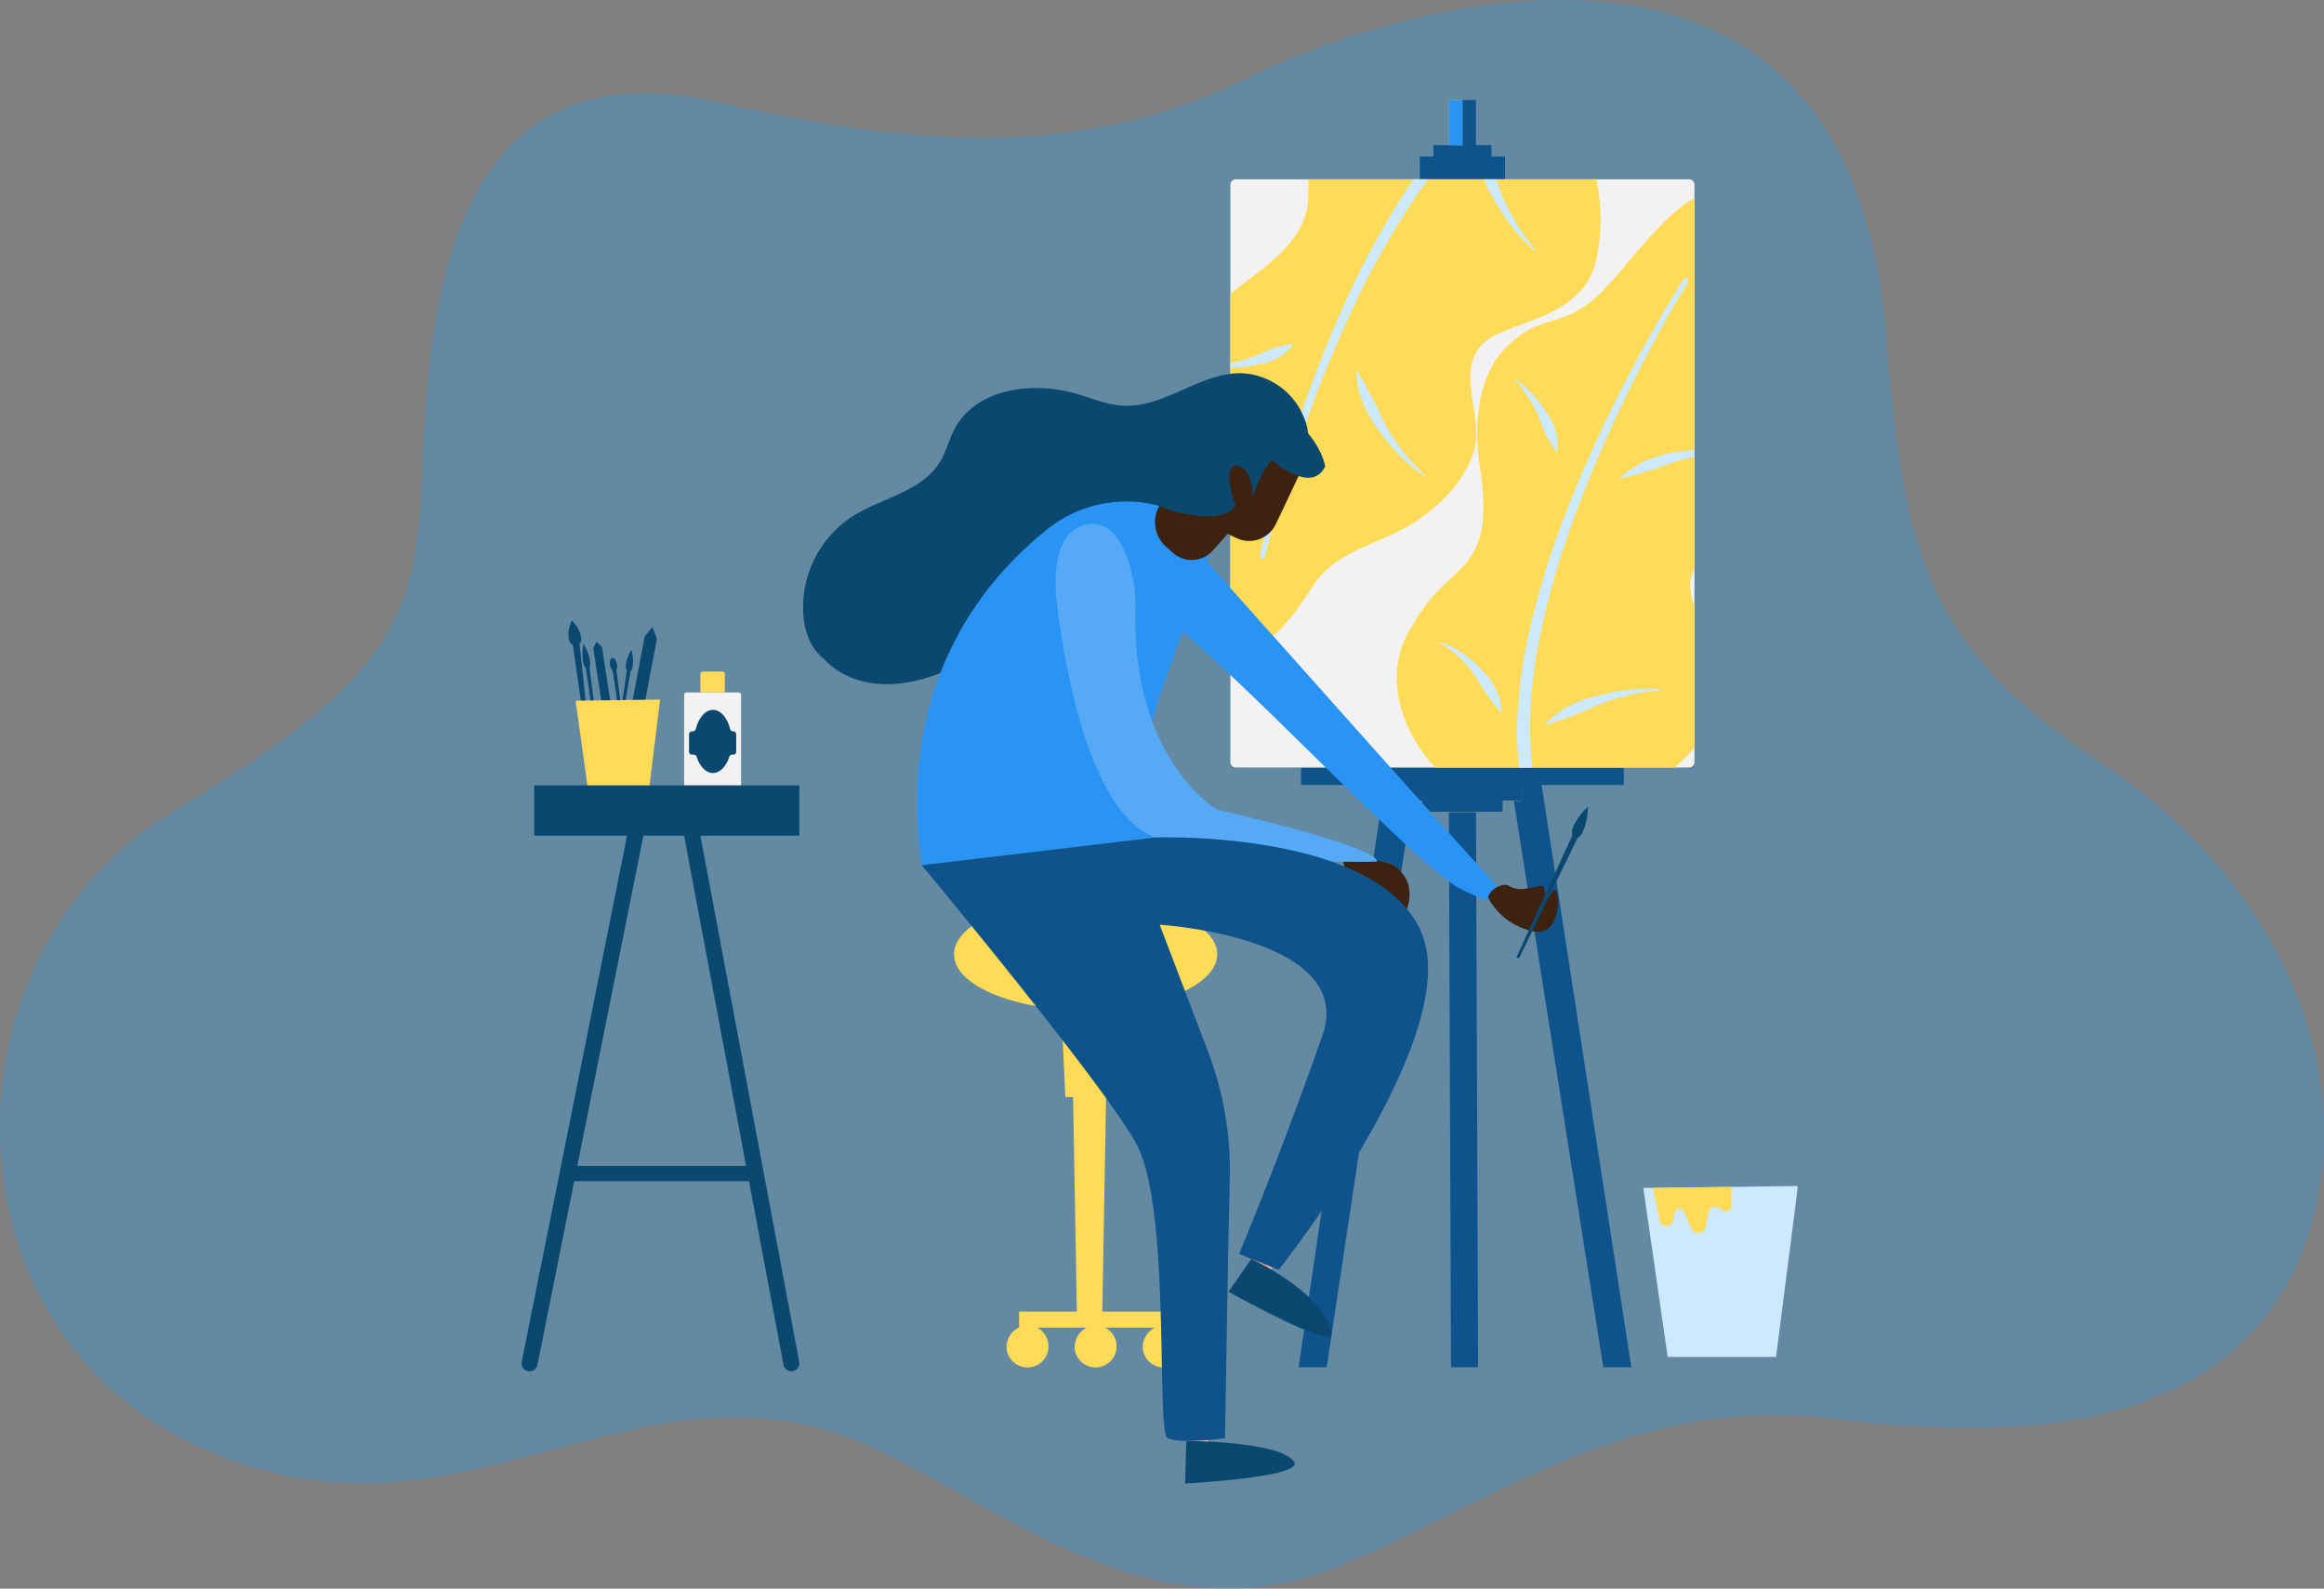 <svg xmlns="http://www.w3.org/2000/svg" xmlns:xlink="http://www.w3.org/1999/xlink" width="360.858" height="246.622" viewBox="0 0 360.858 246.622">
  <rect x="0" y="0" width="360.858" height="246.622" fill="#808080" stroke="none"/>
  <defs>
    <clipPath id="clip-path">
      <path id="Path_448" data-name="Path 448" d="M1048.267,302.355H977.905a.848.848,0,0,0-.848.848v89.615a.848.848,0,0,0,.848.848h70.362a.848.848,0,0,0,.848-.848V303.2A.848.848,0,0,0,1048.267,302.355Z" transform="translate(-977.057 -302.355)"/>
    </clipPath>
  </defs>
  <g id="Group_299" data-name="Group 299" transform="translate(-1361 -1292)">
    <g id="Group_253" data-name="Group 253" transform="translate(1291.428 1205.812)" opacity="0.3">
      <path id="Path_144" data-name="Path 144" d="M355.139,307.515c-32.682-4.281-54.783,13.569-77.832,22.91-27.135,11-49.7-7.422-70.736-17.825-37.812-18.7-65,18.682-106.846-1.168-40.051-19-39.2-76.687-3.4-98.145s37.916-30.786,38.893-53.948,3.471-66.3,46.471-56.172c36.959,8.7,60.684,6.531,81.625-3.893s93.311-34.311,99.1,39.9c2.764,35.461,7,49.008,33.562,66.578s39.742,46.291,32.479,71.54C421.574,301.2,398.791,313.231,355.139,307.515Z" transform="translate(0 -1)" fill="#1da1f2"/>
    </g>
    <g id="art-2" transform="translate(881.306 1051.718)">
      <g id="Objects" transform="translate(560.675 255.814)">
        <g id="Group_275" data-name="Group 275" transform="translate(110.068 0)">
          <path id="Path_431" data-name="Path 431" d="M1156.954,741.122h4.353l-14.34-93.028-4.08,3.966Z" transform="translate(-1099.051 -544.397)" fill="#0e538c"/>
          <path id="Path_432" data-name="Path 432" d="M1021.488,741.122h-4.361l13.685-93.028,4.08,3.966Z" transform="translate(-1006.535 -544.397)" fill="#0e538c"/>
          <path id="Path_433" data-name="Path 433" d="M1109.6,673.636h-4.21l.331,86.276h4.21Z" transform="translate(-1071.467 -563.187)" fill="#0e538c"/>
          <rect id="Rectangle_55" data-name="Rectangle 55" width="4.21" height="15.248" transform="translate(33.924)" fill="#0e538c"/>
          <path id="Path_434" data-name="Path 434" d="M1096.912,654.132h-18.443v3.495h2.941v1.747h12.561v-1.747h2.941Z" transform="translate(-1051.661 -548.839)" fill="#ffdb57"/>
          <rect id="Rectangle_56" data-name="Rectangle 56" width="50.113" height="2.72" transform="translate(10.972 103.615)" fill="#0e538c"/>
          <rect id="Rectangle_57" data-name="Rectangle 57" width="13.238" height="3.537" transform="translate(42.648 12.315) rotate(180)" fill="#0e538c"/>
          <rect id="Rectangle_58" data-name="Rectangle 58" width="9.016" height="3.537" transform="translate(40.537 10.546) rotate(180)" fill="#0e538c"/>
          <path id="Path_435" data-name="Path 435" d="M1048.267,302.355H977.905a.848.848,0,0,0-.848.848v89.615a.848.848,0,0,0,.848.848h70.362a.848.848,0,0,0,.848-.848V303.2A.848.848,0,0,0,1048.267,302.355Z" transform="translate(-977.057 -290.052)" fill="#f2f2f2"/>
          <g id="Group_274" data-name="Group 274" transform="translate(0 12.303)">
            <g id="Group_273" data-name="Group 273" clip-path="url(#clip-path)">
              <g id="Group_269" data-name="Group 269" transform="translate(25.83 2.01)">
                <path id="Path_436" data-name="Path 436" d="M1087.621,352.146s-2.2-12.079,4.3-18.283c5.113-4.971,8.159-2.876,13.332-7.18s13.088-17.633,19.72-16.673,4.654,10.7,3.462,16.029c-1.4,6.285,2.611,11.705,3.978,17.569,1.11,4.761,1.159,10.353-1.2,14.833-2.543,4.833-9.917,6.23-10.838,11.884-.879,5.4,8.751,14.094,2.984,22.79-6.795,10.246-20.349,16.141-32.377,12.718-11.229-3.2-20.921-17.813-13.75-28.632C1082.991,366.663,1090.417,369.912,1087.621,352.146Z" transform="translate(-1074.77 -309.961)" fill="#ffdb57"/>
                <g id="Group_268" data-name="Group 268" transform="translate(6.706 13.312)">
                  <g id="Group_267" data-name="Group 267">
                    <path id="Path_437" data-name="Path 437" d="M1172.02,360.963c-3.516,5.788-6.714,11.794-9.682,17.888a200.354,200.354,0,0,0-7.984,18.689,124.563,124.563,0,0,0-5.518,19.474,70.787,70.787,0,0,0-1.241,9.987,50.6,50.6,0,0,0,.4,9.964l0,.011a1.063,1.063,0,1,1-2.1.312l0-.017a52.6,52.6,0,0,1-.26-10.388,72.569,72.569,0,0,1,1.433-10.218,126.2,126.2,0,0,1,5.9-19.645,201.669,201.669,0,0,1,8.332-18.684c3.083-6.082,6.378-12.043,10.014-17.823a.419.419,0,0,1,.713.44Z" transform="translate(-1133.505 -360.318)" fill="#cce9ff"/>
                    <path id="Path_438" data-name="Path 438" d="M1206.177,465.127a14.273,14.273,0,0,1,4.246-2.755,19.928,19.928,0,0,1,4.885-1.257,29.86,29.86,0,0,1,5.009-.44,25.124,25.124,0,0,1,4.964.52.084.084,0,0,1-.018.166h-.005a28.241,28.241,0,0,0-4.9.151,28.775,28.775,0,0,0-4.767.912c-1.564.42-3.042,1.077-4.59,1.519-1.55.459-3.092.939-4.743,1.328h0a.086.086,0,0,1-.08-.145Z" transform="translate(-1178.127 -434.146)" fill="#cce9ff"/>
                    <path id="Path_439" data-name="Path 439" d="M1150.739,431.152a20.153,20.153,0,0,1-1.664-2.807c-.493-.925-.738-1.957-1.183-2.914a21.786,21.786,0,0,0-3.467-5.331l0,0a.084.084,0,0,1,.113-.123,16.3,16.3,0,0,1,2.492,2.168,20.418,20.418,0,0,1,2.038,2.64,10.932,10.932,0,0,1,1.572,2.956,7.6,7.6,0,0,1,.267,3.382.09.09,0,0,1-.1.073.089.089,0,0,1-.057-.035Z" transform="translate(-1132.702 -404.191)" fill="#cce9ff"/>
                    <path id="Path_440" data-name="Path 440" d="M1162.065,606.949a14.176,14.176,0,0,1,3.883-2.891,20.3,20.3,0,0,1,4.557-1.558,33.357,33.357,0,0,1,4.723-.885,26.475,26.475,0,0,1,4.775-.059.084.084,0,0,1,0,.167h0a30.458,30.458,0,0,0-4.635.717,32.257,32.257,0,0,0-4.457,1.337c-1.457.538-2.817,1.287-4.272,1.807-1.455.536-2.908,1.076-4.48,1.5a.086.086,0,0,1-.109-.056A.1.1,0,0,1,1162.065,606.949Z" transform="translate(-1145.679 -537.729)" fill="#cce9ff"/>
                    <path id="Path_441" data-name="Path 441" d="M1109.551,585.138a33.359,33.359,0,0,1-2.234-2.9c-.7-.95-1.187-2.033-1.884-2.994a16.869,16.869,0,0,0-2.349-2.663,15.611,15.611,0,0,0-2.9-2.141l0,0a.084.084,0,0,1,.071-.151,14.106,14.106,0,0,1,3.351,1.638,17.968,17.968,0,0,1,2.861,2.463,12.078,12.078,0,0,1,2.3,3.006,8.757,8.757,0,0,1,.946,3.689.088.088,0,0,1-.154.059Z" transform="translate(-1100.14 -517.723)" fill="#cce9ff"/>
                  </g>
                </g>
              </g>
              <g id="Group_272" data-name="Group 272" transform="translate(-7.331 -22.371)">
                <path id="Path_442" data-name="Path 442" d="M959.278,255.837s-10.125,6.945-9.952,15.928c.072,7.131,3.7,7.818,4.292,14.522s-3.3,21.71,2.052,25.742,10.87-4.229,13.817-8.831c3.473-5.423,10.148-6.391,15.274-9.55,4.162-2.565,8.166-6.468,9.686-11.3,1.64-5.209-2.562-11.428.8-16.064,3.214-4.427,16.169-3.714,18.28-13.933,2.488-12.04-2.873-25.814-13.775-31.942-10.177-5.721-27.38-2.306-30.01,10.4C966.323,242.326,973.859,245.309,959.278,255.837Z" transform="translate(-949.324 -217.729)" fill="#ffdb57"/>
                <g id="Group_271" data-name="Group 271" transform="translate(4.596 8.463)">
                  <g id="Group_270" data-name="Group 270">
                    <path id="Path_443" data-name="Path 443" d="M995.11,322.25c1.633-6.572,3.644-13.072,5.88-19.472a200.457,200.457,0,0,1,7.645-18.83,124.564,124.564,0,0,1,9.939-17.633,70.745,70.745,0,0,1,6.216-7.915,50.589,50.589,0,0,1,7.358-6.732l.009-.007a1.063,1.063,0,0,0-1.26-1.712l-.014.01a52.614,52.614,0,0,0-7.558,7.131,72.61,72.61,0,0,0-6.245,8.213,126.183,126.183,0,0,0-9.791,18.024,201.733,201.733,0,0,0-7.4,19.074c-2.146,6.472-4.057,13.01-5.6,19.662a.419.419,0,0,0,.814.2Z" transform="translate(-986.993 -249.743)" fill="#cce9ff"/>
                    <path id="Path_444" data-name="Path 444" d="M1051,414.861a14.267,14.267,0,0,0,1.035,4.954,19.933,19.933,0,0,0,2.548,4.353,29.893,29.893,0,0,0,3.216,3.866,25.133,25.133,0,0,0,3.866,3.158.084.084,0,0,0,.1-.13l0,0a28.212,28.212,0,0,1-3.341-3.582,28.8,28.8,0,0,1-2.71-4.027c-.8-1.406-1.378-2.918-2.155-4.329s-1.511-2.857-2.4-4.3l0,0a.086.086,0,0,0-.16.045Z" transform="translate(-1028.719 -371.15)" fill="#cce9ff"/>
                    <path id="Path_445" data-name="Path 445" d="M979.086,398.922a20.165,20.165,0,0,0-3.165.8c-1,.3-1.909.855-2.9,1.213a21.768,21.768,0,0,1-6.226,1.294h-.005a.084.084,0,0,0-.007.167,16.284,16.284,0,0,0,3.294.242,20.4,20.4,0,0,0,3.31-.413,10.927,10.927,0,0,0,3.2-.966,7.608,7.608,0,0,0,2.589-2.193.09.09,0,0,0-.086-.141Z" transform="translate(-966.711 -359.486)" fill="#cce9ff"/>
                    <path id="Path_446" data-name="Path 446" d="M1122.576,281.668a14.175,14.175,0,0,0,.683,4.793,20.3,20.3,0,0,0,2.1,4.332,33.321,33.321,0,0,0,2.7,3.976,26.481,26.481,0,0,0,3.321,3.431.084.084,0,0,0,.12-.116l0,0a30.438,30.438,0,0,1-2.755-3.8,32.277,32.277,0,0,1-2.19-4.106c-.644-1.413-1.07-2.906-1.726-4.305s-1.284-2.822-2.088-4.24a.087.087,0,0,0-.117-.038A.1.1,0,0,0,1122.576,281.668Z" transform="translate(-1081.362 -273.168)" fill="#cce9ff"/>
                    <path id="Path_447" data-name="Path 447" d="M1059.4,267.973a33.348,33.348,0,0,0-3.632.455c-1.166.173-2.279.589-3.452.771a16.869,16.869,0,0,1-3.545.208,15.621,15.621,0,0,1-3.561-.549h-.005a.084.084,0,0,0-.057.156,14.109,14.109,0,0,0,3.523,1.225,17.96,17.96,0,0,0,3.764.3,12.075,12.075,0,0,0,3.754-.484,8.758,8.758,0,0,0,3.285-1.927.089.089,0,0,0-.067-.151Z" transform="translate(-1024.375 -263.154)" fill="#cce9ff"/>
                  </g>
                </g>
              </g>
            </g>
          </g>
          <rect id="Rectangle_59" data-name="Rectangle 59" width="2.105" height="7.01" transform="translate(33.924)" fill="#ffdb57"/>
          <path id="Path_449" data-name="Path 449" d="M1096.912,654.132h-18.443v3.495h2.941v1.747h12.561v-1.747h2.941Z" transform="translate(-1051.661 -548.839)" fill="#0e538c"/>
          <rect id="Rectangle_60" data-name="Rectangle 60" width="2.105" height="7.01" transform="translate(33.924)" fill="#2a94f4"/>
        </g>
        <g id="Group_276" data-name="Group 276" transform="translate(7.279 80.757)">
          <path id="Path_450" data-name="Path 450" d="M623.869,566.765l1.2-1.481.7,1.844-3.29,17.269-1.9-.363Z" transform="translate(-612.022 -564.234)" fill="#0b4870"/>
          <path id="Path_451" data-name="Path 451" d="M602.807,575l.495-.992.859.784,2.67,17.376-1.353.208Z" transform="translate(-598.948 -570.65)" fill="#0b4870"/>
          <path id="Path_452" data-name="Path 452" d="M588.465,562.058l.265-.746.418.492a4.688,4.688,0,0,1,1.061,2.323h0a.949.949,0,0,1-.276.825h0l1.655,15.407-.492.127L588.9,565.156h0a1.325,1.325,0,0,1-.639-.942h0A4.43,4.43,0,0,1,588.465,562.058Z" transform="translate(-588.21 -561.312)" fill="#0b4870"/>
          <path id="Path_453" data-name="Path 453" d="M596.526,575.691l.1-.721.27.515a7.678,7.678,0,0,1,.756,2.37h0a1.3,1.3,0,0,1-.1.8h0l1.963,15.359-.271.093-2.264-15.32h0a1.875,1.875,0,0,1-.425-.974h0A7.374,7.374,0,0,1,596.526,575.691Z" transform="translate(-594.281 -571.36)" fill="#0b4870"/>
          <path id="Path_454" data-name="Path 454" d="M612.66,583.649a.368.368,0,0,1,.638-.06,2.133,2.133,0,0,1,.357.9h0a1.3,1.3,0,0,1-.1.8h0l1.963,15.359-.271.093-2.264-15.32h0a1.875,1.875,0,0,1-.425-.974h0A1.451,1.451,0,0,1,612.66,583.649Z" transform="translate(-606.107 -577.584)" fill="#0b4870"/>
          <path id="Path_455" data-name="Path 455" d="M617.385,579.11l.293-.576.119.5a5.982,5.982,0,0,1,.081,2.188h0a1.043,1.043,0,0,1-.315.641h0l-2.293,13.39-.286,0,1.993-13.438h0a1.5,1.5,0,0,1-.143-.931h0A5.74,5.74,0,0,1,617.385,579.11Z" transform="translate(-607.907 -573.981)" fill="#0b4870"/>
          <path id="Path_456" data-name="Path 456" d="M594.505,622.93h9.2l.026-.207c1.8-14.492,1.8-14.553,1.8-14.574v-.239l-.239,0c-.124,0-12.424.169-12.584.169h-.271Z" transform="translate(-591.32 -595.593)" fill="#ffdb57"/>
        </g>
        <g id="Group_277" data-name="Group 277" transform="translate(25.248 88.726)">
          <path id="Path_457" data-name="Path 457" d="M656.562,603.7h8.092a.375.375,0,0,1,.375.375v14.568h-8.84V604.075A.374.374,0,0,1,656.562,603.7Z" transform="translate(-656.188 -600.464)" fill="#f2f2f2"/>
          <path id="Path_458" data-name="Path 458" d="M666.071,591.459h3.08a.364.364,0,0,1,.363.363v2.872h-3.807v-2.872A.363.363,0,0,1,666.071,591.459Z" transform="translate(-663.191 -591.459)" fill="#ffdb57"/>
          <path id="Path_459" data-name="Path 459" d="M659.505,617.292h.151a.464.464,0,0,0,.446-.356c.443-1.748,1.469-2.975,2.667-2.975s2.224,1.226,2.667,2.975a.463.463,0,0,0,.446.356h.035a.458.458,0,0,1,.458.458v2.7a.458.458,0,0,1-.458.458h-.168a.457.457,0,0,0-.437.31c-.493,1.516-1.446,2.546-2.543,2.546s-2.049-1.03-2.543-2.546a.457.457,0,0,0-.437-.31h-.284a.458.458,0,0,1-.458-.458v-2.7A.458.458,0,0,1,659.505,617.292Z" transform="translate(-658.292 -608.013)" fill="#0b4870"/>
        </g>
        <g id="Group_278" data-name="Group 278" transform="translate(0 106.388)">
          <path id="Path_460" data-name="Path 460" d="M671.841,762.092a1.319,1.319,0,0,0,.207-.017,1.212,1.212,0,0,0,1.022-1.391l-15.759-83.91a1.249,1.249,0,0,0-1.434-.992,1.212,1.212,0,0,0-1.023,1.391l15.759,83.91A1.237,1.237,0,0,0,671.841,762.092Z" transform="translate(-629.946 -671.142)" fill="#0b4870"/>
          <path id="Path_461" data-name="Path 461" d="M561.922,762.1a1.235,1.235,0,0,0,1.227-1.009l16.807-83.91a1.212,1.212,0,0,0-1.023-1.391,1.248,1.248,0,0,0-1.434.992l-16.807,83.91a1.212,1.212,0,0,0,1.022,1.391A1.285,1.285,0,0,0,561.922,762.1Z" transform="translate(-560.675 -671.146)" fill="#0b4870"/>
          <rect id="Rectangle_61" data-name="Rectangle 61" width="41.176" height="7.813" transform="translate(43.141 7.813) rotate(180)" fill="#0b4870"/>
          <rect id="Rectangle_62" data-name="Rectangle 62" width="30.299" height="2.375" transform="translate(36.676 61.448) rotate(180)" fill="#0b4870"/>
        </g>
        <path id="Path_462" data-name="Path 462" d="M1223.391,920.094h16.829l.047-.365c3.292-25.6,3.292-25.71,3.292-25.746v-.422l-.437.006c-.227,0-22.727.3-23.019.3h-.5Z" transform="translate(-1045.422 -724.975)" fill="#cce9ff"/>
        <path id="Path_463" data-name="Path 463" d="M1226.359,894.213l11.016-.143v2.923a.887.887,0,0,1-1.57.567h0a1.153,1.153,0,0,0-2.021.53l-.4,2.195a1.163,1.163,0,0,1-2.208.258l-1.163-2.652a.758.758,0,0,0-1.44.17l-.223,1.234a1.063,1.063,0,0,1-2.086.033l-1.088-5.1Z" transform="translate(-1049.519 -725.35)" fill="#ffdb57"/>
      </g>
      <g id="Seat" transform="translate(627.824 379.748)">
        <g id="Group_283" data-name="Group 283" transform="translate(0 0)">
          <g id="Group_280" data-name="Group 280">
            <path id="Path_464" data-name="Path 464" d="M885.623,751.8h-9.781l1.139,23.671h7.5Z" transform="translate(-859.678 -744.621)" fill="#ffdb57"/>
            <path id="Path_465" data-name="Path 465" d="M884.371,825.553l.684,38.974h3.9l.684-38.974Z" transform="translate(-865.952 -798.879)" fill="#ffdb57"/>
            <g id="Group_279" data-name="Group 279">
              <ellipse id="Ellipse_15" data-name="Ellipse 15" cx="20.438" cy="8.676" rx="20.438" ry="8.676" fill="#ffdb57"/>
            </g>
          </g>
          <g id="Group_282" data-name="Group 282" transform="translate(8.157 64.149)">
            <rect id="Rectangle_63" data-name="Rectangle 63" width="23.753" height="2.492" transform="translate(25.705 2.492) rotate(180)" fill="#ffdb57"/>
            <g id="Group_281" data-name="Group 281" transform="translate(0 2.136)">
              <path id="Path_466" data-name="Path 466" d="M925.562,978.958a3.267,3.267,0,1,0,3.254-3.56A3.417,3.417,0,0,0,925.562,978.958Z" transform="translate(-904.412 -975.398)" fill="#ffdb57"/>
              <path id="Path_467" data-name="Path 467" d="M885.557,978.958a3.267,3.267,0,1,0,3.254-3.56A3.417,3.417,0,0,0,885.557,978.958Z" transform="translate(-874.982 -975.398)" fill="#ffdb57"/>
              <path id="Path_468" data-name="Path 468" d="M845.552,978.958a3.267,3.267,0,1,0,3.254-3.56A3.417,3.417,0,0,0,845.552,978.958Z" transform="translate(-845.552 -975.398)" fill="#ffdb57"/>
            </g>
          </g>
        </g>
      </g>
      <g id="Character" transform="translate(604.378 298.219)">
        <g id="Group_288" data-name="Group 288" transform="translate(0)">
          <path id="Path_469" data-name="Path 469" d="M1049.54,698.808c4.8,2.938,1.94,7.934,1.94,7.934l-8.3-3.967-1.633-6.053Z" transform="translate(-958.137 -622.575)" fill="#3d2210"/>
          <g id="Group_287" data-name="Group 287">
            <g id="Group_284" data-name="Group 284" transform="translate(59.328 164.396)">
              <path id="Path_470" data-name="Path 470" d="M954.391,1038.131l.2,4.853-3.519.539-.141-5.353Z" transform="translate(-950.798 -1038.131)" fill="#edac90"/>
              <path id="Path_471" data-name="Path 471" d="M950.632,1043.284s14.563,0,16.735,3.259c1.584,2.376-16.931,3.357-16.931,3.357Z" transform="translate(-950.436 -1041.922)" fill="#0b4870"/>
            </g>
            <g id="Group_285" data-name="Group 285" transform="translate(66.076 136.024)">
              <path id="Path_472" data-name="Path 472" d="M987.907,932.661l-2.49,4.17-3.24-1.474,2.811-4.557Z" transform="translate(-980.534 -930.8)" fill="#edac90"/>
              <path id="Path_473" data-name="Path 473" d="M979.5,936.392s11.249,5.14,12.466,11.549c.533,2.806-16.008-6.456-16.008-6.456Z" transform="translate(-975.962 -934.914)" fill="#0b4870"/>
            </g>
            <path id="Path_474" data-name="Path 474" d="M793.2,436.842c5.714-3.517-1.579-6.555,5.123-6.218,1.516.076,3.164.223,4.428-.616,1.643-1.092,1.942-3.422,1.531-5.352a10.962,10.962,0,0,0-10.111-8.422c-6.424-.178-12,5.366-18.421,5.04-2.448-.124-4.758-1.1-7.107-1.8-6.847-2.046-15.66-.957-19.056,5.331-.909,1.684-1.345,3.6-2.347,5.232-2.843,4.629-9.084,5.538-13.654,8.476a16.89,16.89,0,0,0-7.51,15.5c.244,2.5,1.176,5.1,3.209,6.58,0,0,6.914,8.818,22.565,0S793.2,436.842,793.2,436.842Z" transform="translate(-726 -416.229)" fill="#0b4870"/>
            <path id="Path_475" data-name="Path 475" d="M930.319,530.138c2.438-2.769,39.813,38.178,47.79,42.489s6.147,0,6.147,0l-16.011-17.858-30.79-34.531Z" transform="translate(-876.308 -492.744)" fill="#2a94f4"/>
            <path id="Path_476" data-name="Path 476" d="M834.165,493.588a19.607,19.607,0,0,0-20.737,2.233l-.185.147c-10.284,8.226-23.273,24.391-19.424,52.1l36.331-4.311s-5.108-6.173,1.475-24.45c3.622-10.054,6.816-19.44,6.816-19.44Z" transform="translate(-775.383 -471.682)" fill="#2a94f4"/>
            <path id="Path_477" data-name="Path 477" d="M874.524,516.448s3.078,32.636,15.394,36.947,34.29,3.749,34.29,3.749,1.9-1.709-21.677-7.34q-1.468-.351-3.069-.719s-13.366-7.723-12.675-31.335a17.748,17.748,0,0,0-.172-3.2c-.531-3.475-2.211-10.448-7.108-9.8C873.011,505.6,874.524,516.448,874.524,516.448Z" transform="translate(-835.15 -481.317)" fill="#2a94f4"/>
            <path id="Path_478" data-name="Path 478" d="M874.524,516.448s3.078,32.636,15.394,36.947,34.29,3.749,34.29,3.749,1.9-1.709-21.677-7.34q-1.468-.351-3.069-.719s-13.366-7.723-12.675-31.335a17.748,17.748,0,0,0-.172-3.2c-.531-3.475-2.211-10.448-7.108-9.8C873.011,505.6,874.524,516.448,874.524,516.448Z" transform="translate(-835.15 -481.317)" fill="#f7f7f7" opacity="0.21"/>
            <path id="Path_479" data-name="Path 479" d="M795.746,693.141s27.71,33.253,33.252,43.105,3.079,44.865,4.927,45.832,8.92.011,8.92.011l.438-26.571.3-13.914a51.753,51.753,0,0,0-3.385-19.552l-7.5-19.676s30.633,1.9,25.248,17.242c-6.768,19.275-12.932,33.869-12.932,33.869l6.158,2.463s28.915-36.331,22.168-52.341-41.258-14.78-41.258-14.78Z" transform="translate(-777.309 -616.753)" fill="#0e538c"/>
            <g id="Group_286" data-name="Group 286" transform="translate(54.662 5.78)">
              <path id="Path_480" data-name="Path 480" d="M956.439,448.854l-4.892,10.321a4.589,4.589,0,0,1-6.132,2.172l-1.354-.649-2.288,2.579a4.388,4.388,0,0,1-6.2.37l-1.087-.964a5.075,5.075,0,0,1-.428-7.163l11.307-12.745Z" transform="translate(-932.783 -441.537)" fill="#3d2210"/>
              <path id="Path_481" data-name="Path 481" d="M954.947,454.293s4.566,1.116,6.674-1.367c0,0-2.37-6.218.072-6.236s2.6,4.73,2.6,4.73,1.73-5.016,3.063-5.532c0,0,5.986,5.3,8.144.916,0,0-.324-2.984-3.9-6.534s-10.682-1.691-10.682-1.691Z" transform="translate(-949.088 -438.093)" fill="#0b4870"/>
            </g>
            <path id="Path_482" data-name="Path 482" d="M927.366,451.745a15.163,15.163,0,0,0,7.291,2.548c3.869.118,6.36-16.2,6.36-16.2Z" transform="translate(-874.136 -432.313)" fill="#0b4870"/>
          </g>
          <path id="Path_483" data-name="Path 483" d="M1131.732,716.935c2.267,1.275,5.272-.942,5.376.332.221,2.705.6,1.53,1.353.369,1.068-1.651,1.807,7.52-3.3,6.226a10.193,10.193,0,0,1-6.8-5.212,2.509,2.509,0,0,1,1.1-1.393C1131.093,716.219,1131.732,716.935,1131.732,716.935Z" transform="translate(-1021.998 -637.268)" fill="#3d2210"/>
        </g>
        <path id="Path_484" data-name="Path 484" d="M1155.461,671.4l.677-.723-.04.793a9.161,9.161,0,0,1-.815,3.254h0a1.6,1.6,0,0,1-.738.808h0l-9.1,18.718-.422-.115,8.675-18.918h0a2.29,2.29,0,0,1,.187-1.431h0A8.776,8.776,0,0,1,1155.461,671.4Z" transform="translate(-1034.26 -603.414)" fill="#0b4870"/>
      </g>
    </g>
  </g>
</svg>
